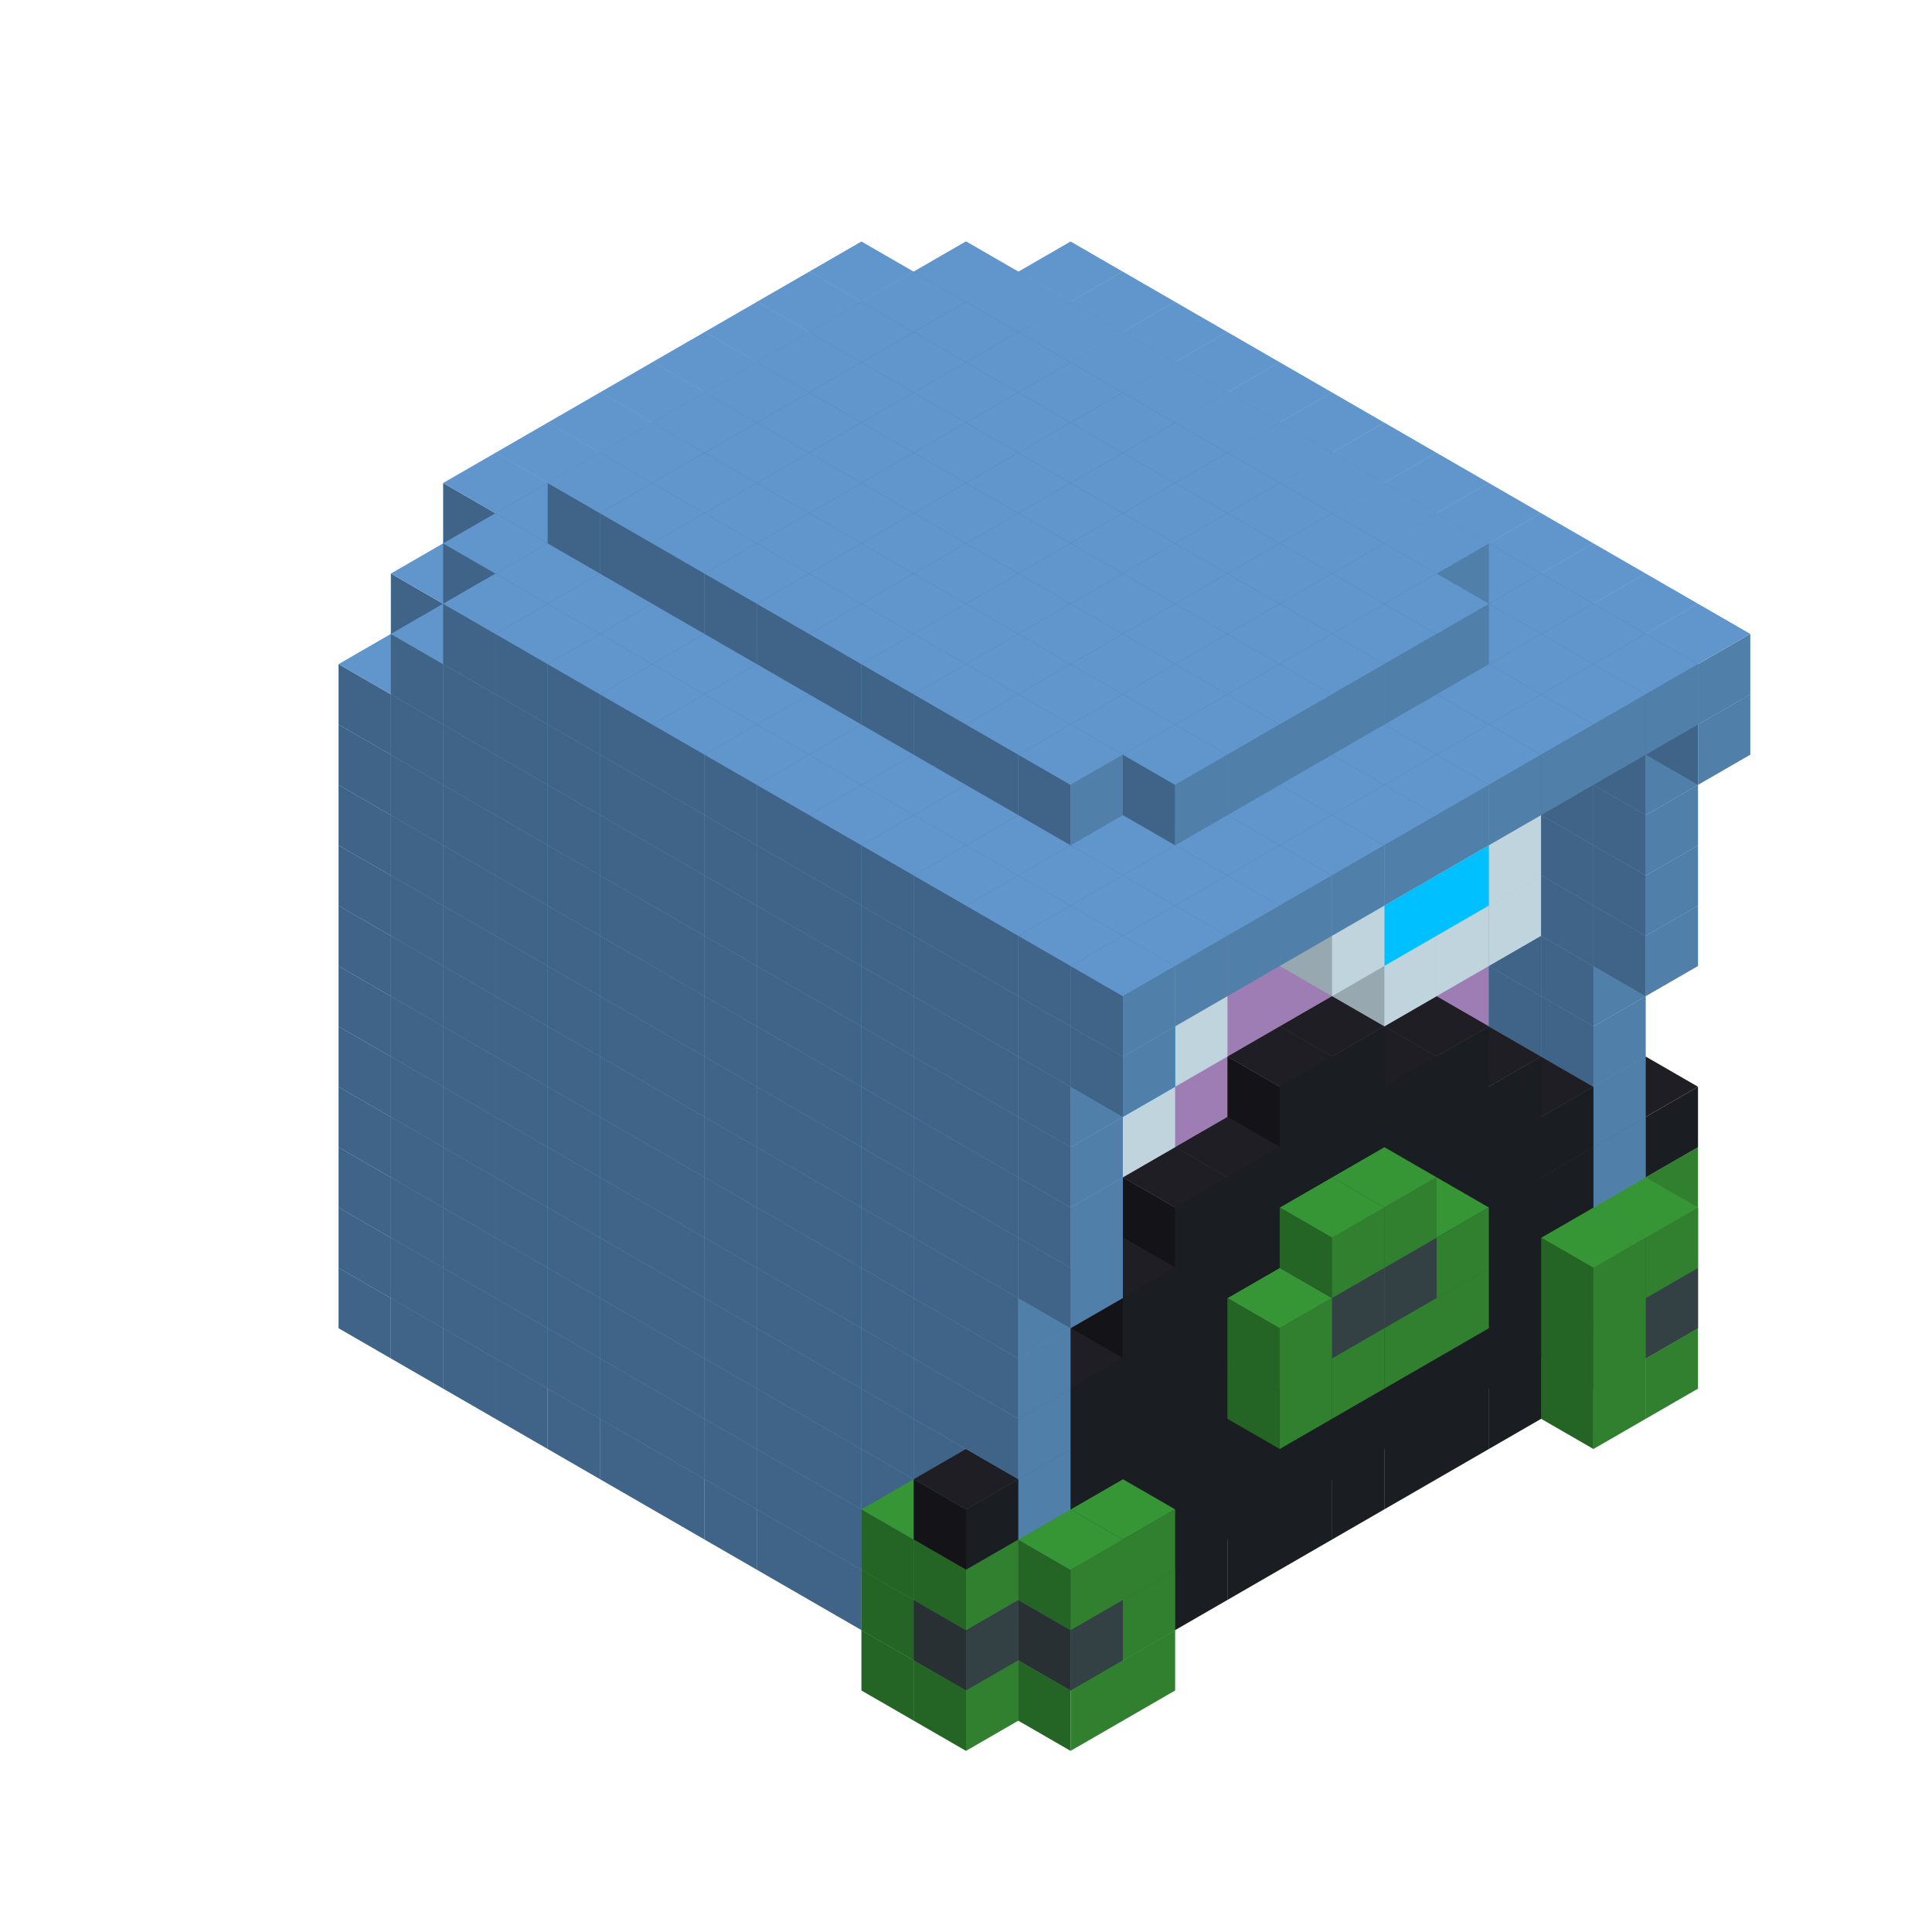
<svg width='600' height='600' viewBox='4436371 5550000 3200000 3200000' xmlns='http://www.w3.org/2000/svg' xmlns:xlink='http://www.w3.org/1999/xlink'>
<use xlink:href='#v-0x0000003b-7' transform='translate(1936371,3050000)'/>
<use xlink:href='#v-0x0000003b-7' transform='translate(983738,3600000)'/>
<use xlink:href='#v-0x0000003b-7' transform='translate(2022974,3100000)'/>
<use xlink:href='#v-0x0000003b-7' transform='translate(1070341,3650000)'/>
<use xlink:href='#v-0x0000003b-7' transform='translate(2109577,3150000)'/>
<use xlink:href='#v-0x0000003b-7' transform='translate(1156944,3700000)'/>
<use xlink:href='#v-0x0000003b-7' transform='translate(2196180,3200000)'/>
<use xlink:href='#v-0x0000003b-7' transform='translate(1243547,3750000)'/>
<use xlink:href='#v-0x0000003b-7' transform='translate(2282783,3250000)'/>
<use xlink:href='#v-0x0000003b-7' transform='translate(1330150,3800000)'/>
<use xlink:href='#v-0x0000003b-7' transform='translate(2369386,3300000)'/>
<use xlink:href='#v-0x0000003b-7' transform='translate(1416753,3850000)'/>
<use xlink:href='#v-0x0000003b-7' transform='translate(2455989,3350000)'/>
<use xlink:href='#v-0x0000003b-7' transform='translate(1503356,3900000)'/>
<use xlink:href='#v-0x0000003b-7' transform='translate(2542592,3400000)'/>
<use xlink:href='#v-0x0000003b-7' transform='translate(1589959,3950000)'/>
<use xlink:href='#v-0x0000003b-7' transform='translate(2629195,3450000)'/>
<use xlink:href='#v-0x0000003b-7' transform='translate(1676562,4000000)'/>
<use xlink:href='#v-0x0000003b-7' transform='translate(2715798,3500000)'/>
<use xlink:href='#v-0x0000003b-7' transform='translate(1763165,4050000)'/>
<use xlink:href='#v-0x0000003b-7' transform='translate(2802401,3550000)'/>
<use xlink:href='#v-0x0000003b-7' transform='translate(1849768,4100000)'/>
<use xlink:href='#v-0x0000003b-5' transform='translate(2975607,3550000)'/>
<use xlink:href='#v-0x0000003b-7' transform='translate(2889004,3600000)'/>
<use xlink:href='#v-0x0000003b-1' transform='translate(2802401,3650000)'/>
<use xlink:href='#v-0x0000003b-1' transform='translate(2715798,3700000)'/>
<use xlink:href='#v-0x0000003b-1' transform='translate(2629195,3750000)'/>
<use xlink:href='#v-0x0000003b-1' transform='translate(2542592,3800000)'/>
<use xlink:href='#v-0x0000003b-1' transform='translate(2455989,3850000)'/>
<use xlink:href='#v-0x0000003b-1' transform='translate(2369386,3900000)'/>
<use xlink:href='#v-0x0000003b-1' transform='translate(2282783,3950000)'/>
<use xlink:href='#v-0x0000003b-1' transform='translate(2196180,4000000)'/>
<use xlink:href='#v-0x0000003b-1' transform='translate(2109577,4050000)'/>
<use xlink:href='#v-0x0000003b-1' transform='translate(2022974,4100000)'/>
<use xlink:href='#v-0x0000003b-7' transform='translate(1936371,4150000)'/>
<use xlink:href='#v-0x0000003b-5' transform='translate(1849768,4200000)'/>
<use xlink:href='#v-0x0000003b-5' transform='translate(3062210,3600000)'/>
<use xlink:href='#v-0x0000003b-7' transform='translate(2975607,3650000)'/>
<use xlink:href='#v-0x0000003b-4' transform='translate(2889004,3700000)'/>
<use xlink:href='#v-0x0000003b-4' transform='translate(2802401,3750000)'/>
<use xlink:href='#v-0x0000003b-4' transform='translate(2715798,3800000)'/>
<use xlink:href='#v-0x0000003b-4' transform='translate(2629195,3850000)'/>
<use xlink:href='#v-0x0000003b-4' transform='translate(2542592,3900000)'/>
<use xlink:href='#v-0x0000003b-4' transform='translate(2455989,3950000)'/>
<use xlink:href='#v-0x0000003b-4' transform='translate(2369386,4000000)'/>
<use xlink:href='#v-0x0000003b-4' transform='translate(2282783,4050000)'/>
<use xlink:href='#v-0x0000003b-4' transform='translate(2196180,4100000)'/>
<use xlink:href='#v-0x0000003b-4' transform='translate(2109577,4150000)'/>
<use xlink:href='#v-0x0000003b-7' transform='translate(2022974,4200000)'/>
<use xlink:href='#v-0x0000003b-5' transform='translate(1936371,4250000)'/>
<use xlink:href='#v-0x0000003b-5' transform='translate(3062210,3700000)'/>
<use xlink:href='#v-0x0000003b-5' transform='translate(2975607,3750000)'/>
<use xlink:href='#v-0x0000003b-5' transform='translate(2196180,4200000)'/>
<use xlink:href='#v-0x0000003b-5' transform='translate(2109577,4250000)'/>
<use xlink:href='#v-0x0000003b-7' transform='translate(1936371,2950000)'/>
<use xlink:href='#v-0x0000003b-7' transform='translate(983738,3500000)'/>
<use xlink:href='#v-0x0000003b-7' transform='translate(2022974,3000000)'/>
<use xlink:href='#v-0x0000003b-7' transform='translate(1070341,3550000)'/>
<use xlink:href='#v-0x0000003b-7' transform='translate(2109577,3050000)'/>
<use xlink:href='#v-0x0000003b-7' transform='translate(1156944,3600000)'/>
<use xlink:href='#v-0x0000003b-7' transform='translate(2196180,3100000)'/>
<use xlink:href='#v-0x0000003b-7' transform='translate(1243547,3650000)'/>
<use xlink:href='#v-0x0000003b-7' transform='translate(2282783,3150000)'/>
<use xlink:href='#v-0x0000003b-7' transform='translate(1330150,3700000)'/>
<use xlink:href='#v-0x0000003b-7' transform='translate(2369386,3200000)'/>
<use xlink:href='#v-0x0000003b-7' transform='translate(1416753,3750000)'/>
<use xlink:href='#v-0x0000003b-7' transform='translate(2455989,3250000)'/>
<use xlink:href='#v-0x0000003b-7' transform='translate(1503356,3800000)'/>
<use xlink:href='#v-0x0000003b-7' transform='translate(2542592,3300000)'/>
<use xlink:href='#v-0x0000003b-7' transform='translate(1589959,3850000)'/>
<use xlink:href='#v-0x0000003b-7' transform='translate(2629195,3350000)'/>
<use xlink:href='#v-0x0000003b-7' transform='translate(1676562,3900000)'/>
<use xlink:href='#v-0x0000003b-7' transform='translate(2715798,3400000)'/>
<use xlink:href='#v-0x0000003b-7' transform='translate(1763165,3950000)'/>
<use xlink:href='#v-0x0000003b-7' transform='translate(2802401,3450000)'/>
<use xlink:href='#v-0x0000003b-2' transform='translate(2715798,3500000)'/>
<use xlink:href='#v-0x0000003b-2' transform='translate(2629195,3550000)'/>
<use xlink:href='#v-0x0000003b-2' transform='translate(2542592,3600000)'/>
<use xlink:href='#v-0x0000003b-2' transform='translate(2455989,3650000)'/>
<use xlink:href='#v-0x0000003b-2' transform='translate(2369386,3700000)'/>
<use xlink:href='#v-0x0000003b-2' transform='translate(2282783,3750000)'/>
<use xlink:href='#v-0x0000003b-2' transform='translate(2196180,3800000)'/>
<use xlink:href='#v-0x0000003b-2' transform='translate(2109577,3850000)'/>
<use xlink:href='#v-0x0000003b-2' transform='translate(2022974,3900000)'/>
<use xlink:href='#v-0x0000003b-2' transform='translate(1936371,3950000)'/>
<use xlink:href='#v-0x0000003b-7' transform='translate(1849768,4000000)'/>
<use xlink:href='#v-0x0000003b-5' transform='translate(2975607,3450000)'/>
<use xlink:href='#v-0x0000003b-7' transform='translate(2889004,3500000)'/>
<use xlink:href='#v-0x0000003b-1' transform='translate(2802401,3550000)'/>
<use xlink:href='#v-0x0000003b-1' transform='translate(2022974,4000000)'/>
<use xlink:href='#v-0x0000003b-7' transform='translate(1936371,4050000)'/>
<use xlink:href='#v-0x0000003b-5' transform='translate(1849768,4100000)'/>
<use xlink:href='#v-0x0000003b-6' transform='translate(3062210,3500000)'/>
<use xlink:href='#v-0x0000003b-7' transform='translate(2975607,3550000)'/>
<use xlink:href='#v-0x0000003b-4' transform='translate(2889004,3600000)'/>
<use xlink:href='#v-0x0000003b-4' transform='translate(2802401,3650000)'/>
<use xlink:href='#v-0x0000003b-4' transform='translate(2715798,3700000)'/>
<use xlink:href='#v-0x0000003b-4' transform='translate(2629195,3750000)'/>
<use xlink:href='#v-0x0000003b-4' transform='translate(2542592,3800000)'/>
<use xlink:href='#v-0x0000003b-4' transform='translate(2455989,3850000)'/>
<use xlink:href='#v-0x0000003b-4' transform='translate(2369386,3900000)'/>
<use xlink:href='#v-0x0000003b-4' transform='translate(2282783,3950000)'/>
<use xlink:href='#v-0x0000003b-4' transform='translate(2196180,4000000)'/>
<use xlink:href='#v-0x0000003b-4' transform='translate(2109577,4050000)'/>
<use xlink:href='#v-0x0000003b-7' transform='translate(2022974,4100000)'/>
<use xlink:href='#v-0x0000003b-6' transform='translate(1936371,4150000)'/>
<use xlink:href='#v-0x0000003b-6' transform='translate(3062210,3600000)'/>
<use xlink:href='#v-0x0000003b-5' transform='translate(2975607,3650000)'/>
<use xlink:href='#v-0x0000003b-5' transform='translate(2196180,4100000)'/>
<use xlink:href='#v-0x0000003b-6' transform='translate(2109577,4150000)'/>
<use xlink:href='#v-0x0000003b-7' transform='translate(1936371,2850000)'/>
<use xlink:href='#v-0x0000003b-7' transform='translate(983738,3400000)'/>
<use xlink:href='#v-0x0000003b-7' transform='translate(2022974,2900000)'/>
<use xlink:href='#v-0x0000003b-7' transform='translate(1070341,3450000)'/>
<use xlink:href='#v-0x0000003b-7' transform='translate(2109577,2950000)'/>
<use xlink:href='#v-0x0000003b-7' transform='translate(1156944,3500000)'/>
<use xlink:href='#v-0x0000003b-7' transform='translate(2196180,3000000)'/>
<use xlink:href='#v-0x0000003b-7' transform='translate(1243547,3550000)'/>
<use xlink:href='#v-0x0000003b-7' transform='translate(2282783,3050000)'/>
<use xlink:href='#v-0x0000003b-7' transform='translate(1330150,3600000)'/>
<use xlink:href='#v-0x0000003b-7' transform='translate(2369386,3100000)'/>
<use xlink:href='#v-0x0000003b-7' transform='translate(1416753,3650000)'/>
<use xlink:href='#v-0x0000003b-7' transform='translate(2455989,3150000)'/>
<use xlink:href='#v-0x0000003b-7' transform='translate(1503356,3700000)'/>
<use xlink:href='#v-0x0000003b-7' transform='translate(2542592,3200000)'/>
<use xlink:href='#v-0x0000003b-7' transform='translate(1589959,3750000)'/>
<use xlink:href='#v-0x0000003b-7' transform='translate(2629195,3250000)'/>
<use xlink:href='#v-0x0000003b-7' transform='translate(1676562,3800000)'/>
<use xlink:href='#v-0x0000003b-7' transform='translate(2715798,3300000)'/>
<use xlink:href='#v-0x0000003b-7' transform='translate(1763165,3850000)'/>
<use xlink:href='#v-0x0000003b-7' transform='translate(2802401,3350000)'/>
<use xlink:href='#v-0x0000003b-2' transform='translate(2715798,3400000)'/>
<use xlink:href='#v-0x0000003b-2' transform='translate(2629195,3450000)'/>
<use xlink:href='#v-0x0000003b-2' transform='translate(2542592,3500000)'/>
<use xlink:href='#v-0x0000003b-2' transform='translate(2455989,3550000)'/>
<use xlink:href='#v-0x0000003b-2' transform='translate(2369386,3600000)'/>
<use xlink:href='#v-0x0000003b-2' transform='translate(2282783,3650000)'/>
<use xlink:href='#v-0x0000003b-2' transform='translate(2196180,3700000)'/>
<use xlink:href='#v-0x0000003b-2' transform='translate(2109577,3750000)'/>
<use xlink:href='#v-0x0000003b-2' transform='translate(2022974,3800000)'/>
<use xlink:href='#v-0x0000003b-2' transform='translate(1936371,3850000)'/>
<use xlink:href='#v-0x0000003b-7' transform='translate(1849768,3900000)'/>
<use xlink:href='#v-0x0000003b-5' transform='translate(2975607,3350000)'/>
<use xlink:href='#v-0x0000003b-7' transform='translate(2889004,3400000)'/>
<use xlink:href='#v-0x0000003b-7' transform='translate(1936371,3950000)'/>
<use xlink:href='#v-0x0000003b-5' transform='translate(1849768,4000000)'/>
<use xlink:href='#v-0x0000003b-5' transform='translate(3062210,3400000)'/>
<use xlink:href='#v-0x0000003b-7' transform='translate(2975607,3450000)'/>
<use xlink:href='#v-0x0000003b-4' transform='translate(2889004,3500000)'/>
<use xlink:href='#v-0x0000003b-4' transform='translate(2802401,3550000)'/>
<use xlink:href='#v-0x0000003b-4' transform='translate(2715798,3600000)'/>
<use xlink:href='#v-0x0000003b-4' transform='translate(2629195,3650000)'/>
<use xlink:href='#v-0x0000003b-4' transform='translate(2542592,3700000)'/>
<use xlink:href='#v-0x0000003b-4' transform='translate(2455989,3750000)'/>
<use xlink:href='#v-0x0000003b-4' transform='translate(2369386,3800000)'/>
<use xlink:href='#v-0x0000003b-4' transform='translate(2282783,3850000)'/>
<use xlink:href='#v-0x0000003b-4' transform='translate(2196180,3900000)'/>
<use xlink:href='#v-0x0000003b-4' transform='translate(2109577,3950000)'/>
<use xlink:href='#v-0x0000003b-7' transform='translate(2022974,4000000)'/>
<use xlink:href='#v-0x0000003b-5' transform='translate(1936371,4050000)'/>
<use xlink:href='#v-0x0000003b-5' transform='translate(3062210,3500000)'/>
<use xlink:href='#v-0x0000003b-5' transform='translate(2975607,3550000)'/>
<use xlink:href='#v-0x0000003b-5' transform='translate(2196180,4000000)'/>
<use xlink:href='#v-0x0000003b-5' transform='translate(2109577,4050000)'/>
<use xlink:href='#v-0x0000003b-7' transform='translate(1936371,2750000)'/>
<use xlink:href='#v-0x0000003b-7' transform='translate(983738,3300000)'/>
<use xlink:href='#v-0x0000003b-7' transform='translate(2022974,2800000)'/>
<use xlink:href='#v-0x0000003b-7' transform='translate(1070341,3350000)'/>
<use xlink:href='#v-0x0000003b-7' transform='translate(2109577,2850000)'/>
<use xlink:href='#v-0x0000003b-7' transform='translate(1156944,3400000)'/>
<use xlink:href='#v-0x0000003b-7' transform='translate(2196180,2900000)'/>
<use xlink:href='#v-0x0000003b-7' transform='translate(1243547,3450000)'/>
<use xlink:href='#v-0x0000003b-7' transform='translate(2282783,2950000)'/>
<use xlink:href='#v-0x0000003b-7' transform='translate(1330150,3500000)'/>
<use xlink:href='#v-0x0000003b-7' transform='translate(2369386,3000000)'/>
<use xlink:href='#v-0x0000003b-7' transform='translate(1416753,3550000)'/>
<use xlink:href='#v-0x0000003b-7' transform='translate(2455989,3050000)'/>
<use xlink:href='#v-0x0000003b-7' transform='translate(1503356,3600000)'/>
<use xlink:href='#v-0x0000003b-7' transform='translate(2542592,3100000)'/>
<use xlink:href='#v-0x0000003b-7' transform='translate(1589959,3650000)'/>
<use xlink:href='#v-0x0000003b-7' transform='translate(2629195,3150000)'/>
<use xlink:href='#v-0x0000003b-7' transform='translate(1676562,3700000)'/>
<use xlink:href='#v-0x0000003b-7' transform='translate(2715798,3200000)'/>
<use xlink:href='#v-0x0000003b-7' transform='translate(1763165,3750000)'/>
<use xlink:href='#v-0x0000003b-7' transform='translate(2802401,3250000)'/>
<use xlink:href='#v-0x0000003b-2' transform='translate(2715798,3300000)'/>
<use xlink:href='#v-0x0000003b-2' transform='translate(2629195,3350000)'/>
<use xlink:href='#v-0x0000003b-2' transform='translate(2542592,3400000)'/>
<use xlink:href='#v-0x0000003b-2' transform='translate(2455989,3450000)'/>
<use xlink:href='#v-0x0000003b-2' transform='translate(2369386,3500000)'/>
<use xlink:href='#v-0x0000003b-2' transform='translate(2282783,3550000)'/>
<use xlink:href='#v-0x0000003b-2' transform='translate(2196180,3600000)'/>
<use xlink:href='#v-0x0000003b-2' transform='translate(2109577,3650000)'/>
<use xlink:href='#v-0x0000003b-2' transform='translate(2022974,3700000)'/>
<use xlink:href='#v-0x0000003b-2' transform='translate(1936371,3750000)'/>
<use xlink:href='#v-0x0000003b-7' transform='translate(1849768,3800000)'/>
<use xlink:href='#v-0x0000003b-7' transform='translate(2889004,3300000)'/>
<use xlink:href='#v-0x0000003b-1' transform='translate(2802401,3350000)'/>
<use xlink:href='#v-0x0000003b-1' transform='translate(2715798,3400000)'/>
<use xlink:href='#v-0x0000003b-1' transform='translate(2629195,3450000)'/>
<use xlink:href='#v-0x0000003b-1' transform='translate(2542592,3500000)'/>
<use xlink:href='#v-0x0000003b-1' transform='translate(2455989,3550000)'/>
<use xlink:href='#v-0x0000003b-1' transform='translate(2369386,3600000)'/>
<use xlink:href='#v-0x0000003b-1' transform='translate(2282783,3650000)'/>
<use xlink:href='#v-0x0000003b-1' transform='translate(2196180,3700000)'/>
<use xlink:href='#v-0x0000003b-1' transform='translate(2109577,3750000)'/>
<use xlink:href='#v-0x0000003b-1' transform='translate(2022974,3800000)'/>
<use xlink:href='#v-0x0000003b-7' transform='translate(1936371,3850000)'/>
<use xlink:href='#v-0x0000003b-4' transform='translate(3062210,3300000)'/>
<use xlink:href='#v-0x0000003b-7' transform='translate(2975607,3350000)'/>
<use xlink:href='#v-0x0000003b-4' transform='translate(2889004,3400000)'/>
<use xlink:href='#v-0x0000003b-4' transform='translate(2802401,3450000)'/>
<use xlink:href='#v-0x0000003b-4' transform='translate(2715798,3500000)'/>
<use xlink:href='#v-0x0000003b-4' transform='translate(2629195,3550000)'/>
<use xlink:href='#v-0x0000003b-4' transform='translate(2542592,3600000)'/>
<use xlink:href='#v-0x0000003b-4' transform='translate(2455989,3650000)'/>
<use xlink:href='#v-0x0000003b-4' transform='translate(2369386,3700000)'/>
<use xlink:href='#v-0x0000003b-4' transform='translate(2282783,3750000)'/>
<use xlink:href='#v-0x0000003b-4' transform='translate(2196180,3800000)'/>
<use xlink:href='#v-0x0000003b-4' transform='translate(2109577,3850000)'/>
<use xlink:href='#v-0x0000003b-7' transform='translate(2022974,3900000)'/>
<use xlink:href='#v-0x0000003b-4' transform='translate(1936371,3950000)'/>
<use xlink:href='#v-0x0000003b-5' transform='translate(2715798,3600000)'/>
<use xlink:href='#v-0x0000003b-5' transform='translate(2629195,3650000)'/>
<use xlink:href='#v-0x0000003b-5' transform='translate(2542592,3700000)'/>
<use xlink:href='#v-0x0000003b-5' transform='translate(2455989,3750000)'/>
<use xlink:href='#v-0x0000003b-7' transform='translate(1936371,2650000)'/>
<use xlink:href='#v-0x0000003b-7' transform='translate(983738,3200000)'/>
<use xlink:href='#v-0x0000003b-7' transform='translate(2022974,2700000)'/>
<use xlink:href='#v-0x0000003b-7' transform='translate(1070341,3250000)'/>
<use xlink:href='#v-0x0000003b-7' transform='translate(2109577,2750000)'/>
<use xlink:href='#v-0x0000003b-7' transform='translate(1156944,3300000)'/>
<use xlink:href='#v-0x0000003b-7' transform='translate(2196180,2800000)'/>
<use xlink:href='#v-0x0000003b-7' transform='translate(1243547,3350000)'/>
<use xlink:href='#v-0x0000003b-7' transform='translate(2282783,2850000)'/>
<use xlink:href='#v-0x0000003b-7' transform='translate(1330150,3400000)'/>
<use xlink:href='#v-0x0000003b-7' transform='translate(2369386,2900000)'/>
<use xlink:href='#v-0x0000003b-7' transform='translate(1416753,3450000)'/>
<use xlink:href='#v-0x0000003b-7' transform='translate(2455989,2950000)'/>
<use xlink:href='#v-0x0000003b-7' transform='translate(1503356,3500000)'/>
<use xlink:href='#v-0x0000003b-7' transform='translate(2542592,3000000)'/>
<use xlink:href='#v-0x0000003b-7' transform='translate(1589959,3550000)'/>
<use xlink:href='#v-0x0000003b-7' transform='translate(2629195,3050000)'/>
<use xlink:href='#v-0x0000003b-7' transform='translate(1676562,3600000)'/>
<use xlink:href='#v-0x0000003b-7' transform='translate(2715798,3100000)'/>
<use xlink:href='#v-0x0000003b-7' transform='translate(1763165,3650000)'/>
<use xlink:href='#v-0x0000003b-7' transform='translate(2802401,3150000)'/>
<use xlink:href='#v-0x0000003b-2' transform='translate(2715798,3200000)'/>
<use xlink:href='#v-0x0000003b-2' transform='translate(2629195,3250000)'/>
<use xlink:href='#v-0x0000003b-2' transform='translate(2542592,3300000)'/>
<use xlink:href='#v-0x0000003b-2' transform='translate(2455989,3350000)'/>
<use xlink:href='#v-0x0000003b-2' transform='translate(2369386,3400000)'/>
<use xlink:href='#v-0x0000003b-2' transform='translate(2282783,3450000)'/>
<use xlink:href='#v-0x0000003b-2' transform='translate(2196180,3500000)'/>
<use xlink:href='#v-0x0000003b-2' transform='translate(2109577,3550000)'/>
<use xlink:href='#v-0x0000003b-2' transform='translate(2022974,3600000)'/>
<use xlink:href='#v-0x0000003b-2' transform='translate(1936371,3650000)'/>
<use xlink:href='#v-0x0000003b-7' transform='translate(1849768,3700000)'/>
<use xlink:href='#v-0x0000003b-7' transform='translate(2889004,3200000)'/>
<use xlink:href='#v-0x0000003b-1' transform='translate(2802401,3250000)'/>
<use xlink:href='#v-0x0000003b-1' transform='translate(2715798,3300000)'/>
<use xlink:href='#v-0x0000003b-1' transform='translate(2629195,3350000)'/>
<use xlink:href='#v-0x0000003b-1' transform='translate(2542592,3400000)'/>
<use xlink:href='#v-0x0000003b-1' transform='translate(2455989,3450000)'/>
<use xlink:href='#v-0x0000003b-1' transform='translate(2369386,3500000)'/>
<use xlink:href='#v-0x0000003b-1' transform='translate(2282783,3550000)'/>
<use xlink:href='#v-0x0000003b-1' transform='translate(2196180,3600000)'/>
<use xlink:href='#v-0x0000003b-1' transform='translate(2109577,3650000)'/>
<use xlink:href='#v-0x0000003b-1' transform='translate(2022974,3700000)'/>
<use xlink:href='#v-0x0000003b-7' transform='translate(1936371,3750000)'/>
<use xlink:href='#v-0x0000003b-7' transform='translate(2975607,3250000)'/>
<use xlink:href='#v-0x0000003b-4' transform='translate(2889004,3300000)'/>
<use xlink:href='#v-0x0000003b-4' transform='translate(2802401,3350000)'/>
<use xlink:href='#v-0x0000003b-4' transform='translate(2715798,3400000)'/>
<use xlink:href='#v-0x0000003b-4' transform='translate(2629195,3450000)'/>
<use xlink:href='#v-0x0000003b-4' transform='translate(2542592,3500000)'/>
<use xlink:href='#v-0x0000003b-4' transform='translate(2455989,3550000)'/>
<use xlink:href='#v-0x0000003b-4' transform='translate(2369386,3600000)'/>
<use xlink:href='#v-0x0000003b-4' transform='translate(2282783,3650000)'/>
<use xlink:href='#v-0x0000003b-4' transform='translate(2196180,3700000)'/>
<use xlink:href='#v-0x0000003b-4' transform='translate(2109577,3750000)'/>
<use xlink:href='#v-0x0000003b-7' transform='translate(2022974,3800000)'/>
<use xlink:href='#v-0x0000003b-5' transform='translate(2715798,3500000)'/>
<use xlink:href='#v-0x0000003b-6' transform='translate(2629195,3550000)'/>
<use xlink:href='#v-0x0000003b-6' transform='translate(2542592,3600000)'/>
<use xlink:href='#v-0x0000003b-5' transform='translate(2455989,3650000)'/>
<use xlink:href='#v-0x0000003b-7' transform='translate(1936371,2550000)'/>
<use xlink:href='#v-0x0000003b-7' transform='translate(983738,3100000)'/>
<use xlink:href='#v-0x0000003b-7' transform='translate(2022974,2600000)'/>
<use xlink:href='#v-0x0000003b-7' transform='translate(1070341,3150000)'/>
<use xlink:href='#v-0x0000003b-7' transform='translate(2109577,2650000)'/>
<use xlink:href='#v-0x0000003b-7' transform='translate(1156944,3200000)'/>
<use xlink:href='#v-0x0000003b-7' transform='translate(2196180,2700000)'/>
<use xlink:href='#v-0x0000003b-7' transform='translate(1243547,3250000)'/>
<use xlink:href='#v-0x0000003b-7' transform='translate(2282783,2750000)'/>
<use xlink:href='#v-0x0000003b-7' transform='translate(1330150,3300000)'/>
<use xlink:href='#v-0x0000003b-7' transform='translate(2369386,2800000)'/>
<use xlink:href='#v-0x0000003b-7' transform='translate(1416753,3350000)'/>
<use xlink:href='#v-0x0000003b-7' transform='translate(2455989,2850000)'/>
<use xlink:href='#v-0x0000003b-7' transform='translate(1503356,3400000)'/>
<use xlink:href='#v-0x0000003b-7' transform='translate(2542592,2900000)'/>
<use xlink:href='#v-0x0000003b-7' transform='translate(1589959,3450000)'/>
<use xlink:href='#v-0x0000003b-7' transform='translate(2629195,2950000)'/>
<use xlink:href='#v-0x0000003b-7' transform='translate(1676562,3500000)'/>
<use xlink:href='#v-0x0000003b-7' transform='translate(2715798,3000000)'/>
<use xlink:href='#v-0x0000003b-7' transform='translate(1763165,3550000)'/>
<use xlink:href='#v-0x0000003b-7' transform='translate(2802401,3050000)'/>
<use xlink:href='#v-0x0000003b-2' transform='translate(2715798,3100000)'/>
<use xlink:href='#v-0x0000003b-2' transform='translate(2629195,3150000)'/>
<use xlink:href='#v-0x0000003b-2' transform='translate(2542592,3200000)'/>
<use xlink:href='#v-0x0000003b-2' transform='translate(2455989,3250000)'/>
<use xlink:href='#v-0x0000003b-2' transform='translate(2369386,3300000)'/>
<use xlink:href='#v-0x0000003b-2' transform='translate(2282783,3350000)'/>
<use xlink:href='#v-0x0000003b-2' transform='translate(2196180,3400000)'/>
<use xlink:href='#v-0x0000003b-2' transform='translate(2109577,3450000)'/>
<use xlink:href='#v-0x0000003b-2' transform='translate(2022974,3500000)'/>
<use xlink:href='#v-0x0000003b-2' transform='translate(1936371,3550000)'/>
<use xlink:href='#v-0x0000003b-7' transform='translate(1849768,3600000)'/>
<use xlink:href='#v-0x0000003b-7' transform='translate(2889004,3100000)'/>
<use xlink:href='#v-0x0000003b-7' transform='translate(1936371,3650000)'/>
<use xlink:href='#v-0x0000003b-7' transform='translate(2975607,3150000)'/>
<use xlink:href='#v-0x0000003b-4' transform='translate(2802401,3250000)'/>
<use xlink:href='#v-0x0000003b-4' transform='translate(2715798,3300000)'/>
<use xlink:href='#v-0x0000003b-4' transform='translate(2629195,3350000)'/>
<use xlink:href='#v-0x0000003b-4' transform='translate(2542592,3400000)'/>
<use xlink:href='#v-0x0000003b-4' transform='translate(2455989,3450000)'/>
<use xlink:href='#v-0x0000003b-4' transform='translate(2369386,3500000)'/>
<use xlink:href='#v-0x0000003b-4' transform='translate(2282783,3550000)'/>
<use xlink:href='#v-0x0000003b-4' transform='translate(2196180,3600000)'/>
<use xlink:href='#v-0x0000003b-7' transform='translate(2022974,3700000)'/>
<use xlink:href='#v-0x0000003b-5' transform='translate(2629195,3450000)'/>
<use xlink:href='#v-0x0000003b-5' transform='translate(2542592,3500000)'/>
<use xlink:href='#v-0x0000003b-7' transform='translate(1936371,2450000)'/>
<use xlink:href='#v-0x0000003b-7' transform='translate(983738,3000000)'/>
<use xlink:href='#v-0x0000003b-7' transform='translate(2022974,2500000)'/>
<use xlink:href='#v-0x0000003b-7' transform='translate(1070341,3050000)'/>
<use xlink:href='#v-0x0000003b-7' transform='translate(2109577,2550000)'/>
<use xlink:href='#v-0x0000003b-7' transform='translate(1156944,3100000)'/>
<use xlink:href='#v-0x0000003b-7' transform='translate(2196180,2600000)'/>
<use xlink:href='#v-0x0000003b-7' transform='translate(1243547,3150000)'/>
<use xlink:href='#v-0x0000003b-7' transform='translate(2282783,2650000)'/>
<use xlink:href='#v-0x0000003b-7' transform='translate(1330150,3200000)'/>
<use xlink:href='#v-0x0000003b-7' transform='translate(2369386,2700000)'/>
<use xlink:href='#v-0x0000003b-7' transform='translate(1416753,3250000)'/>
<use xlink:href='#v-0x0000003b-7' transform='translate(2455989,2750000)'/>
<use xlink:href='#v-0x0000003b-7' transform='translate(1503356,3300000)'/>
<use xlink:href='#v-0x0000003b-7' transform='translate(2542592,2800000)'/>
<use xlink:href='#v-0x0000003b-7' transform='translate(1589959,3350000)'/>
<use xlink:href='#v-0x0000003b-7' transform='translate(2629195,2850000)'/>
<use xlink:href='#v-0x0000003b-7' transform='translate(1676562,3400000)'/>
<use xlink:href='#v-0x0000003b-7' transform='translate(2715798,2900000)'/>
<use xlink:href='#v-0x0000003b-7' transform='translate(1763165,3450000)'/>
<use xlink:href='#v-0x0000003b-7' transform='translate(2802401,2950000)'/>
<use xlink:href='#v-0x0000003b-2' transform='translate(2715798,3000000)'/>
<use xlink:href='#v-0x0000003b-2' transform='translate(2629195,3050000)'/>
<use xlink:href='#v-0x0000003b-2' transform='translate(2542592,3100000)'/>
<use xlink:href='#v-0x0000003b-2' transform='translate(2455989,3150000)'/>
<use xlink:href='#v-0x0000003b-2' transform='translate(2369386,3200000)'/>
<use xlink:href='#v-0x0000003b-2' transform='translate(2282783,3250000)'/>
<use xlink:href='#v-0x0000003b-2' transform='translate(2196180,3300000)'/>
<use xlink:href='#v-0x0000003b-2' transform='translate(2109577,3350000)'/>
<use xlink:href='#v-0x0000003b-2' transform='translate(2022974,3400000)'/>
<use xlink:href='#v-0x0000003b-2' transform='translate(1936371,3450000)'/>
<use xlink:href='#v-0x0000003b-7' transform='translate(1849768,3500000)'/>
<use xlink:href='#v-0x0000003b-7' transform='translate(2889004,3000000)'/>
<use xlink:href='#v-0x0000003b-7' transform='translate(1936371,3550000)'/>
<use xlink:href='#v-0x0000003b-7' transform='translate(2975607,3050000)'/>
<use xlink:href='#v-0x0000003b-4' transform='translate(2715798,3200000)'/>
<use xlink:href='#v-0x0000003b-4' transform='translate(2629195,3250000)'/>
<use xlink:href='#v-0x0000003b-4' transform='translate(2542592,3300000)'/>
<use xlink:href='#v-0x0000003b-4' transform='translate(2455989,3350000)'/>
<use xlink:href='#v-0x0000003b-4' transform='translate(2369386,3400000)'/>
<use xlink:href='#v-0x0000003b-4' transform='translate(2282783,3450000)'/>
<use xlink:href='#v-0x0000003b-7' transform='translate(2022974,3600000)'/>
<use xlink:href='#v-0x0000003b-7' transform='translate(1936371,2350000)'/>
<use xlink:href='#v-0x0000003b-7' transform='translate(983738,2900000)'/>
<use xlink:href='#v-0x0000003b-7' transform='translate(2022974,2400000)'/>
<use xlink:href='#v-0x0000003b-7' transform='translate(1070341,2950000)'/>
<use xlink:href='#v-0x0000003b-7' transform='translate(2109577,2450000)'/>
<use xlink:href='#v-0x0000003b-7' transform='translate(1156944,3000000)'/>
<use xlink:href='#v-0x0000003b-7' transform='translate(2196180,2500000)'/>
<use xlink:href='#v-0x0000003b-7' transform='translate(1243547,3050000)'/>
<use xlink:href='#v-0x0000003b-7' transform='translate(2282783,2550000)'/>
<use xlink:href='#v-0x0000003b-7' transform='translate(1330150,3100000)'/>
<use xlink:href='#v-0x0000003b-7' transform='translate(2369386,2600000)'/>
<use xlink:href='#v-0x0000003b-7' transform='translate(1416753,3150000)'/>
<use xlink:href='#v-0x0000003b-7' transform='translate(2455989,2650000)'/>
<use xlink:href='#v-0x0000003b-7' transform='translate(1503356,3200000)'/>
<use xlink:href='#v-0x0000003b-7' transform='translate(2542592,2700000)'/>
<use xlink:href='#v-0x0000003b-7' transform='translate(1589959,3250000)'/>
<use xlink:href='#v-0x0000003b-7' transform='translate(2629195,2750000)'/>
<use xlink:href='#v-0x0000003b-7' transform='translate(1676562,3300000)'/>
<use xlink:href='#v-0x0000003b-7' transform='translate(2715798,2800000)'/>
<use xlink:href='#v-0x0000003b-7' transform='translate(1763165,3350000)'/>
<use xlink:href='#v-0x0000003b-7' transform='translate(2802401,2850000)'/>
<use xlink:href='#v-0x0000003b-2' transform='translate(2715798,2900000)'/>
<use xlink:href='#v-0x0000003b-2' transform='translate(2629195,2950000)'/>
<use xlink:href='#v-0x0000003b-2' transform='translate(2542592,3000000)'/>
<use xlink:href='#v-0x0000003b-2' transform='translate(2455989,3050000)'/>
<use xlink:href='#v-0x0000003b-2' transform='translate(2369386,3100000)'/>
<use xlink:href='#v-0x0000003b-2' transform='translate(2282783,3150000)'/>
<use xlink:href='#v-0x0000003b-2' transform='translate(2196180,3200000)'/>
<use xlink:href='#v-0x0000003b-2' transform='translate(2109577,3250000)'/>
<use xlink:href='#v-0x0000003b-2' transform='translate(2022974,3300000)'/>
<use xlink:href='#v-0x0000003b-2' transform='translate(1936371,3350000)'/>
<use xlink:href='#v-0x0000003b-7' transform='translate(1849768,3400000)'/>
<use xlink:href='#v-0x0000003b-7' transform='translate(2889004,2900000)'/>
<use xlink:href='#v-0x0000003b-1' transform='translate(2802401,2950000)'/>
<use xlink:href='#v-0x0000003b-1' transform='translate(2715798,3000000)'/>
<use xlink:href='#v-0x0000003b-1' transform='translate(2629195,3050000)'/>
<use xlink:href='#v-0x0000003b-1' transform='translate(2196180,3300000)'/>
<use xlink:href='#v-0x0000003b-1' transform='translate(2109577,3350000)'/>
<use xlink:href='#v-0x0000003b-1' transform='translate(2022974,3400000)'/>
<use xlink:href='#v-0x0000003b-7' transform='translate(1936371,3450000)'/>
<use xlink:href='#v-0x0000003b-7' transform='translate(2975607,2950000)'/>
<use xlink:href='#v-0x0000003b-4' transform='translate(2542592,3200000)'/>
<use xlink:href='#v-0x0000003b-4' transform='translate(2455989,3250000)'/>
<use xlink:href='#v-0x0000003b-7' transform='translate(2022974,3500000)'/>
<use xlink:href='#v-0x0000003b-7' transform='translate(3062210,3000000)'/>
<use xlink:href='#v-0x0000003b-7' transform='translate(2109577,3550000)'/>
<use xlink:href='#v-0x0000003b-7' transform='translate(1936371,2250000)'/>
<use xlink:href='#v-0x0000003b-7' transform='translate(983738,2800000)'/>
<use xlink:href='#v-0x0000003b-7' transform='translate(2022974,2300000)'/>
<use xlink:href='#v-0x0000003b-7' transform='translate(1070341,2850000)'/>
<use xlink:href='#v-0x0000003b-7' transform='translate(2109577,2350000)'/>
<use xlink:href='#v-0x0000003b-7' transform='translate(1156944,2900000)'/>
<use xlink:href='#v-0x0000003b-7' transform='translate(2196180,2400000)'/>
<use xlink:href='#v-0x0000003b-7' transform='translate(1243547,2950000)'/>
<use xlink:href='#v-0x0000003b-7' transform='translate(2282783,2450000)'/>
<use xlink:href='#v-0x0000003b-7' transform='translate(1330150,3000000)'/>
<use xlink:href='#v-0x0000003b-7' transform='translate(2369386,2500000)'/>
<use xlink:href='#v-0x0000003b-7' transform='translate(1416753,3050000)'/>
<use xlink:href='#v-0x0000003b-7' transform='translate(2455989,2550000)'/>
<use xlink:href='#v-0x0000003b-7' transform='translate(1503356,3100000)'/>
<use xlink:href='#v-0x0000003b-7' transform='translate(2542592,2600000)'/>
<use xlink:href='#v-0x0000003b-7' transform='translate(1589959,3150000)'/>
<use xlink:href='#v-0x0000003b-7' transform='translate(2629195,2650000)'/>
<use xlink:href='#v-0x0000003b-7' transform='translate(1676562,3200000)'/>
<use xlink:href='#v-0x0000003b-7' transform='translate(2715798,2700000)'/>
<use xlink:href='#v-0x0000003b-7' transform='translate(1763165,3250000)'/>
<use xlink:href='#v-0x0000003b-7' transform='translate(2802401,2750000)'/>
<use xlink:href='#v-0x0000003b-2' transform='translate(2715798,2800000)'/>
<use xlink:href='#v-0x0000003b-2' transform='translate(2629195,2850000)'/>
<use xlink:href='#v-0x0000003b-2' transform='translate(2542592,2900000)'/>
<use xlink:href='#v-0x0000003b-2' transform='translate(2455989,2950000)'/>
<use xlink:href='#v-0x0000003b-2' transform='translate(2369386,3000000)'/>
<use xlink:href='#v-0x0000003b-2' transform='translate(2282783,3050000)'/>
<use xlink:href='#v-0x0000003b-2' transform='translate(2196180,3100000)'/>
<use xlink:href='#v-0x0000003b-2' transform='translate(2109577,3150000)'/>
<use xlink:href='#v-0x0000003b-2' transform='translate(2022974,3200000)'/>
<use xlink:href='#v-0x0000003b-2' transform='translate(1936371,3250000)'/>
<use xlink:href='#v-0x0000003b-7' transform='translate(1849768,3300000)'/>
<use xlink:href='#v-0x0000003b-7' transform='translate(2889004,2800000)'/>
<use xlink:href='#v-0x0000003b-1' transform='translate(2802401,2850000)'/>
<use xlink:href='#v-0x0000003b-3' transform='translate(2715798,2900000)'/>
<use xlink:href='#v-0x0000003b-3' transform='translate(2629195,2950000)'/>
<use xlink:href='#v-0x0000003b-1' transform='translate(2542592,3000000)'/>
<use xlink:href='#v-0x0000003b-1' transform='translate(2282783,3150000)'/>
<use xlink:href='#v-0x0000003b-3' transform='translate(2196180,3200000)'/>
<use xlink:href='#v-0x0000003b-3' transform='translate(2109577,3250000)'/>
<use xlink:href='#v-0x0000003b-1' transform='translate(2022974,3300000)'/>
<use xlink:href='#v-0x0000003b-7' transform='translate(1936371,3350000)'/>
<use xlink:href='#v-0x0000003b-7' transform='translate(2975607,2850000)'/>
<use xlink:href='#v-0x0000003b-7' transform='translate(2022974,3400000)'/>
<use xlink:href='#v-0x0000003b-7' transform='translate(3062210,2900000)'/>
<use xlink:href='#v-0x0000003b-7' transform='translate(2109577,3450000)'/>
<use xlink:href='#v-0x0000003b-7' transform='translate(1936371,2150000)'/>
<use xlink:href='#v-0x0000003b-7' transform='translate(983738,2700000)'/>
<use xlink:href='#v-0x0000003b-7' transform='translate(2022974,2200000)'/>
<use xlink:href='#v-0x0000003b-7' transform='translate(1070341,2750000)'/>
<use xlink:href='#v-0x0000003b-7' transform='translate(2109577,2250000)'/>
<use xlink:href='#v-0x0000003b-7' transform='translate(1156944,2800000)'/>
<use xlink:href='#v-0x0000003b-7' transform='translate(2196180,2300000)'/>
<use xlink:href='#v-0x0000003b-7' transform='translate(1243547,2850000)'/>
<use xlink:href='#v-0x0000003b-7' transform='translate(2282783,2350000)'/>
<use xlink:href='#v-0x0000003b-7' transform='translate(1330150,2900000)'/>
<use xlink:href='#v-0x0000003b-7' transform='translate(2369386,2400000)'/>
<use xlink:href='#v-0x0000003b-7' transform='translate(1416753,2950000)'/>
<use xlink:href='#v-0x0000003b-7' transform='translate(2455989,2450000)'/>
<use xlink:href='#v-0x0000003b-7' transform='translate(1503356,3000000)'/>
<use xlink:href='#v-0x0000003b-7' transform='translate(2542592,2500000)'/>
<use xlink:href='#v-0x0000003b-7' transform='translate(1589959,3050000)'/>
<use xlink:href='#v-0x0000003b-7' transform='translate(2629195,2550000)'/>
<use xlink:href='#v-0x0000003b-7' transform='translate(1676562,3100000)'/>
<use xlink:href='#v-0x0000003b-7' transform='translate(2715798,2600000)'/>
<use xlink:href='#v-0x0000003b-7' transform='translate(1763165,3150000)'/>
<use xlink:href='#v-0x0000003b-7' transform='translate(2802401,2650000)'/>
<use xlink:href='#v-0x0000003b-2' transform='translate(2715798,2700000)'/>
<use xlink:href='#v-0x0000003b-2' transform='translate(2629195,2750000)'/>
<use xlink:href='#v-0x0000003b-2' transform='translate(2542592,2800000)'/>
<use xlink:href='#v-0x0000003b-2' transform='translate(2455989,2850000)'/>
<use xlink:href='#v-0x0000003b-2' transform='translate(2369386,2900000)'/>
<use xlink:href='#v-0x0000003b-2' transform='translate(2282783,2950000)'/>
<use xlink:href='#v-0x0000003b-2' transform='translate(2196180,3000000)'/>
<use xlink:href='#v-0x0000003b-2' transform='translate(2109577,3050000)'/>
<use xlink:href='#v-0x0000003b-2' transform='translate(2022974,3100000)'/>
<use xlink:href='#v-0x0000003b-2' transform='translate(1936371,3150000)'/>
<use xlink:href='#v-0x0000003b-7' transform='translate(1849768,3200000)'/>
<use xlink:href='#v-0x0000003b-7' transform='translate(2889004,2700000)'/>
<use xlink:href='#v-0x0000003b-1' transform='translate(2802401,2750000)'/>
<use xlink:href='#v-0x0000003b-1' transform='translate(2715798,2800000)'/>
<use xlink:href='#v-0x0000003b-1' transform='translate(2629195,2850000)'/>
<use xlink:href='#v-0x0000003b-1' transform='translate(2196180,3100000)'/>
<use xlink:href='#v-0x0000003b-1' transform='translate(2109577,3150000)'/>
<use xlink:href='#v-0x0000003b-1' transform='translate(2022974,3200000)'/>
<use xlink:href='#v-0x0000003b-7' transform='translate(1936371,3250000)'/>
<use xlink:href='#v-0x0000003b-7' transform='translate(2975607,2750000)'/>
<use xlink:href='#v-0x0000003b-7' transform='translate(2022974,3300000)'/>
<use xlink:href='#v-0x0000003b-7' transform='translate(3062210,2800000)'/>
<use xlink:href='#v-0x0000003b-7' transform='translate(2109577,3350000)'/>
<use xlink:href='#v-0x0000003b-7' transform='translate(1936371,2050000)'/>
<use xlink:href='#v-0x0000003b-7' transform='translate(983738,2600000)'/>
<use xlink:href='#v-0x0000003b-7' transform='translate(2022974,2100000)'/>
<use xlink:href='#v-0x0000003b-7' transform='translate(1070341,2650000)'/>
<use xlink:href='#v-0x0000003b-7' transform='translate(2109577,2150000)'/>
<use xlink:href='#v-0x0000003b-7' transform='translate(1156944,2700000)'/>
<use xlink:href='#v-0x0000003b-7' transform='translate(2196180,2200000)'/>
<use xlink:href='#v-0x0000003b-7' transform='translate(1243547,2750000)'/>
<use xlink:href='#v-0x0000003b-7' transform='translate(2282783,2250000)'/>
<use xlink:href='#v-0x0000003b-7' transform='translate(1330150,2800000)'/>
<use xlink:href='#v-0x0000003b-7' transform='translate(2369386,2300000)'/>
<use xlink:href='#v-0x0000003b-7' transform='translate(1416753,2850000)'/>
<use xlink:href='#v-0x0000003b-7' transform='translate(2455989,2350000)'/>
<use xlink:href='#v-0x0000003b-7' transform='translate(1503356,2900000)'/>
<use xlink:href='#v-0x0000003b-7' transform='translate(2542592,2400000)'/>
<use xlink:href='#v-0x0000003b-7' transform='translate(1589959,2950000)'/>
<use xlink:href='#v-0x0000003b-7' transform='translate(2629195,2450000)'/>
<use xlink:href='#v-0x0000003b-7' transform='translate(1676562,3000000)'/>
<use xlink:href='#v-0x0000003b-7' transform='translate(2715798,2500000)'/>
<use xlink:href='#v-0x0000003b-7' transform='translate(1763165,3050000)'/>
<use xlink:href='#v-0x0000003b-7' transform='translate(2802401,2550000)'/>
<use xlink:href='#v-0x0000003b-2' transform='translate(2715798,2600000)'/>
<use xlink:href='#v-0x0000003b-2' transform='translate(2629195,2650000)'/>
<use xlink:href='#v-0x0000003b-2' transform='translate(2542592,2700000)'/>
<use xlink:href='#v-0x0000003b-2' transform='translate(2455989,2750000)'/>
<use xlink:href='#v-0x0000003b-2' transform='translate(2369386,2800000)'/>
<use xlink:href='#v-0x0000003b-2' transform='translate(2282783,2850000)'/>
<use xlink:href='#v-0x0000003b-2' transform='translate(2196180,2900000)'/>
<use xlink:href='#v-0x0000003b-2' transform='translate(2109577,2950000)'/>
<use xlink:href='#v-0x0000003b-2' transform='translate(2022974,3000000)'/>
<use xlink:href='#v-0x0000003b-2' transform='translate(1936371,3050000)'/>
<use xlink:href='#v-0x0000003b-7' transform='translate(1849768,3100000)'/>
<use xlink:href='#v-0x0000003b-7' transform='translate(2889004,2600000)'/>
<use xlink:href='#v-0x0000003b-7' transform='translate(1936371,3150000)'/>
<use xlink:href='#v-0x0000003b-7' transform='translate(2975607,2650000)'/>
<use xlink:href='#v-0x0000003b-7' transform='translate(2022974,3200000)'/>
<use xlink:href='#v-0x0000003b-7' transform='translate(3062210,2700000)'/>
<use xlink:href='#v-0x0000003b-7' transform='translate(2109577,3250000)'/>
<use xlink:href='#v-0x0000003b-7' transform='translate(1849768,2000000)'/>
<use xlink:href='#v-0x0000003b-7' transform='translate(1763165,2050000)'/>
<use xlink:href='#v-0x0000003b-7' transform='translate(1676562,2100000)'/>
<use xlink:href='#v-0x0000003b-7' transform='translate(1589959,2150000)'/>
<use xlink:href='#v-0x0000003b-7' transform='translate(1503356,2200000)'/>
<use xlink:href='#v-0x0000003b-7' transform='translate(1416753,2250000)'/>
<use xlink:href='#v-0x0000003b-7' transform='translate(1330150,2300000)'/>
<use xlink:href='#v-0x0000003b-7' transform='translate(1243547,2350000)'/>
<use xlink:href='#v-0x0000003b-7' transform='translate(1156944,2400000)'/>
<use xlink:href='#v-0x0000003b-7' transform='translate(1070341,2450000)'/>
<use xlink:href='#v-0x0000003b-7' transform='translate(2022974,2000000)'/>
<use xlink:href='#v-0x0000003b-1' transform='translate(1936371,2050000)'/>
<use xlink:href='#v-0x0000003b-1' transform='translate(1849768,2100000)'/>
<use xlink:href='#v-0x0000003b-1' transform='translate(1763165,2150000)'/>
<use xlink:href='#v-0x0000003b-1' transform='translate(1676562,2200000)'/>
<use xlink:href='#v-0x0000003b-1' transform='translate(1589959,2250000)'/>
<use xlink:href='#v-0x0000003b-1' transform='translate(1503356,2300000)'/>
<use xlink:href='#v-0x0000003b-1' transform='translate(1416753,2350000)'/>
<use xlink:href='#v-0x0000003b-1' transform='translate(1330150,2400000)'/>
<use xlink:href='#v-0x0000003b-1' transform='translate(1243547,2450000)'/>
<use xlink:href='#v-0x0000003b-1' transform='translate(1156944,2500000)'/>
<use xlink:href='#v-0x0000003b-7' transform='translate(1070341,2550000)'/>
<use xlink:href='#v-0x0000003b-7' transform='translate(2109577,2050000)'/>
<use xlink:href='#v-0x0000003b-1' transform='translate(2022974,2100000)'/>
<use xlink:href='#v-0x0000003b-1' transform='translate(1936371,2150000)'/>
<use xlink:href='#v-0x0000003b-1' transform='translate(1849768,2200000)'/>
<use xlink:href='#v-0x0000003b-1' transform='translate(1763165,2250000)'/>
<use xlink:href='#v-0x0000003b-1' transform='translate(1676562,2300000)'/>
<use xlink:href='#v-0x0000003b-1' transform='translate(1589959,2350000)'/>
<use xlink:href='#v-0x0000003b-1' transform='translate(1503356,2400000)'/>
<use xlink:href='#v-0x0000003b-1' transform='translate(1416753,2450000)'/>
<use xlink:href='#v-0x0000003b-1' transform='translate(1330150,2500000)'/>
<use xlink:href='#v-0x0000003b-1' transform='translate(1243547,2550000)'/>
<use xlink:href='#v-0x0000003b-7' transform='translate(1156944,2600000)'/>
<use xlink:href='#v-0x0000003b-7' transform='translate(2196180,2100000)'/>
<use xlink:href='#v-0x0000003b-1' transform='translate(2109577,2150000)'/>
<use xlink:href='#v-0x0000003b-1' transform='translate(2022974,2200000)'/>
<use xlink:href='#v-0x0000003b-1' transform='translate(1936371,2250000)'/>
<use xlink:href='#v-0x0000003b-1' transform='translate(1849768,2300000)'/>
<use xlink:href='#v-0x0000003b-1' transform='translate(1763165,2350000)'/>
<use xlink:href='#v-0x0000003b-1' transform='translate(1676562,2400000)'/>
<use xlink:href='#v-0x0000003b-1' transform='translate(1589959,2450000)'/>
<use xlink:href='#v-0x0000003b-1' transform='translate(1503356,2500000)'/>
<use xlink:href='#v-0x0000003b-1' transform='translate(1416753,2550000)'/>
<use xlink:href='#v-0x0000003b-1' transform='translate(1330150,2600000)'/>
<use xlink:href='#v-0x0000003b-7' transform='translate(1243547,2650000)'/>
<use xlink:href='#v-0x0000003b-7' transform='translate(2282783,2150000)'/>
<use xlink:href='#v-0x0000003b-1' transform='translate(2196180,2200000)'/>
<use xlink:href='#v-0x0000003b-1' transform='translate(2109577,2250000)'/>
<use xlink:href='#v-0x0000003b-1' transform='translate(2022974,2300000)'/>
<use xlink:href='#v-0x0000003b-1' transform='translate(1936371,2350000)'/>
<use xlink:href='#v-0x0000003b-1' transform='translate(1849768,2400000)'/>
<use xlink:href='#v-0x0000003b-1' transform='translate(1763165,2450000)'/>
<use xlink:href='#v-0x0000003b-1' transform='translate(1676562,2500000)'/>
<use xlink:href='#v-0x0000003b-1' transform='translate(1589959,2550000)'/>
<use xlink:href='#v-0x0000003b-1' transform='translate(1503356,2600000)'/>
<use xlink:href='#v-0x0000003b-1' transform='translate(1416753,2650000)'/>
<use xlink:href='#v-0x0000003b-7' transform='translate(1330150,2700000)'/>
<use xlink:href='#v-0x0000003b-7' transform='translate(2369386,2200000)'/>
<use xlink:href='#v-0x0000003b-1' transform='translate(2282783,2250000)'/>
<use xlink:href='#v-0x0000003b-1' transform='translate(2196180,2300000)'/>
<use xlink:href='#v-0x0000003b-1' transform='translate(2109577,2350000)'/>
<use xlink:href='#v-0x0000003b-1' transform='translate(2022974,2400000)'/>
<use xlink:href='#v-0x0000003b-1' transform='translate(1936371,2450000)'/>
<use xlink:href='#v-0x0000003b-1' transform='translate(1849768,2500000)'/>
<use xlink:href='#v-0x0000003b-1' transform='translate(1763165,2550000)'/>
<use xlink:href='#v-0x0000003b-1' transform='translate(1676562,2600000)'/>
<use xlink:href='#v-0x0000003b-1' transform='translate(1589959,2650000)'/>
<use xlink:href='#v-0x0000003b-1' transform='translate(1503356,2700000)'/>
<use xlink:href='#v-0x0000003b-7' transform='translate(1416753,2750000)'/>
<use xlink:href='#v-0x0000003b-7' transform='translate(2455989,2250000)'/>
<use xlink:href='#v-0x0000003b-1' transform='translate(2369386,2300000)'/>
<use xlink:href='#v-0x0000003b-1' transform='translate(2282783,2350000)'/>
<use xlink:href='#v-0x0000003b-1' transform='translate(2196180,2400000)'/>
<use xlink:href='#v-0x0000003b-1' transform='translate(2109577,2450000)'/>
<use xlink:href='#v-0x0000003b-1' transform='translate(2022974,2500000)'/>
<use xlink:href='#v-0x0000003b-1' transform='translate(1936371,2550000)'/>
<use xlink:href='#v-0x0000003b-1' transform='translate(1849768,2600000)'/>
<use xlink:href='#v-0x0000003b-1' transform='translate(1763165,2650000)'/>
<use xlink:href='#v-0x0000003b-1' transform='translate(1676562,2700000)'/>
<use xlink:href='#v-0x0000003b-1' transform='translate(1589959,2750000)'/>
<use xlink:href='#v-0x0000003b-7' transform='translate(1503356,2800000)'/>
<use xlink:href='#v-0x0000003b-7' transform='translate(2542592,2300000)'/>
<use xlink:href='#v-0x0000003b-1' transform='translate(2455989,2350000)'/>
<use xlink:href='#v-0x0000003b-1' transform='translate(2369386,2400000)'/>
<use xlink:href='#v-0x0000003b-1' transform='translate(2282783,2450000)'/>
<use xlink:href='#v-0x0000003b-1' transform='translate(2196180,2500000)'/>
<use xlink:href='#v-0x0000003b-1' transform='translate(2109577,2550000)'/>
<use xlink:href='#v-0x0000003b-1' transform='translate(2022974,2600000)'/>
<use xlink:href='#v-0x0000003b-1' transform='translate(1936371,2650000)'/>
<use xlink:href='#v-0x0000003b-1' transform='translate(1849768,2700000)'/>
<use xlink:href='#v-0x0000003b-1' transform='translate(1763165,2750000)'/>
<use xlink:href='#v-0x0000003b-1' transform='translate(1676562,2800000)'/>
<use xlink:href='#v-0x0000003b-7' transform='translate(1589959,2850000)'/>
<use xlink:href='#v-0x0000003b-7' transform='translate(2629195,2350000)'/>
<use xlink:href='#v-0x0000003b-1' transform='translate(2542592,2400000)'/>
<use xlink:href='#v-0x0000003b-1' transform='translate(2455989,2450000)'/>
<use xlink:href='#v-0x0000003b-1' transform='translate(2369386,2500000)'/>
<use xlink:href='#v-0x0000003b-1' transform='translate(2282783,2550000)'/>
<use xlink:href='#v-0x0000003b-1' transform='translate(2196180,2600000)'/>
<use xlink:href='#v-0x0000003b-1' transform='translate(2109577,2650000)'/>
<use xlink:href='#v-0x0000003b-1' transform='translate(2022974,2700000)'/>
<use xlink:href='#v-0x0000003b-1' transform='translate(1936371,2750000)'/>
<use xlink:href='#v-0x0000003b-1' transform='translate(1849768,2800000)'/>
<use xlink:href='#v-0x0000003b-1' transform='translate(1763165,2850000)'/>
<use xlink:href='#v-0x0000003b-7' transform='translate(1676562,2900000)'/>
<use xlink:href='#v-0x0000003b-7' transform='translate(2715798,2400000)'/>
<use xlink:href='#v-0x0000003b-1' transform='translate(2629195,2450000)'/>
<use xlink:href='#v-0x0000003b-1' transform='translate(2542592,2500000)'/>
<use xlink:href='#v-0x0000003b-1' transform='translate(2455989,2550000)'/>
<use xlink:href='#v-0x0000003b-1' transform='translate(2369386,2600000)'/>
<use xlink:href='#v-0x0000003b-1' transform='translate(2282783,2650000)'/>
<use xlink:href='#v-0x0000003b-1' transform='translate(2196180,2700000)'/>
<use xlink:href='#v-0x0000003b-1' transform='translate(2109577,2750000)'/>
<use xlink:href='#v-0x0000003b-1' transform='translate(2022974,2800000)'/>
<use xlink:href='#v-0x0000003b-1' transform='translate(1936371,2850000)'/>
<use xlink:href='#v-0x0000003b-1' transform='translate(1849768,2900000)'/>
<use xlink:href='#v-0x0000003b-7' transform='translate(1763165,2950000)'/>
<use xlink:href='#v-0x0000003b-7' transform='translate(2802401,2450000)'/>
<use xlink:href='#v-0x0000003b-1' transform='translate(2715798,2500000)'/>
<use xlink:href='#v-0x0000003b-1' transform='translate(2629195,2550000)'/>
<use xlink:href='#v-0x0000003b-1' transform='translate(2542592,2600000)'/>
<use xlink:href='#v-0x0000003b-1' transform='translate(2455989,2650000)'/>
<use xlink:href='#v-0x0000003b-1' transform='translate(2369386,2700000)'/>
<use xlink:href='#v-0x0000003b-1' transform='translate(2282783,2750000)'/>
<use xlink:href='#v-0x0000003b-1' transform='translate(2196180,2800000)'/>
<use xlink:href='#v-0x0000003b-1' transform='translate(2109577,2850000)'/>
<use xlink:href='#v-0x0000003b-1' transform='translate(2022974,2900000)'/>
<use xlink:href='#v-0x0000003b-1' transform='translate(1936371,2950000)'/>
<use xlink:href='#v-0x0000003b-7' transform='translate(1849768,3000000)'/>
<use xlink:href='#v-0x0000003b-7' transform='translate(2889004,2500000)'/>
<use xlink:href='#v-0x0000003b-1' transform='translate(2802401,2550000)'/>
<use xlink:href='#v-0x0000003b-1' transform='translate(2715798,2600000)'/>
<use xlink:href='#v-0x0000003b-1' transform='translate(2629195,2650000)'/>
<use xlink:href='#v-0x0000003b-1' transform='translate(2542592,2700000)'/>
<use xlink:href='#v-0x0000003b-1' transform='translate(2455989,2750000)'/>
<use xlink:href='#v-0x0000003b-1' transform='translate(2369386,2800000)'/>
<use xlink:href='#v-0x0000003b-1' transform='translate(2282783,2850000)'/>
<use xlink:href='#v-0x0000003b-1' transform='translate(2196180,2900000)'/>
<use xlink:href='#v-0x0000003b-1' transform='translate(2109577,2950000)'/>
<use xlink:href='#v-0x0000003b-1' transform='translate(2022974,3000000)'/>
<use xlink:href='#v-0x0000003b-7' transform='translate(1936371,3050000)'/>
<use xlink:href='#v-0x0000003b-7' transform='translate(2975607,2550000)'/>
<use xlink:href='#v-0x0000003b-7' transform='translate(2022974,3100000)'/>
<use xlink:href='#v-0x0000003b-7' transform='translate(3062210,2600000)'/>
<use xlink:href='#v-0x0000003b-7' transform='translate(2109577,3150000)'/>
<use xlink:href='#v-0x0000003b-7' transform='translate(3148813,2650000)'/>
<use xlink:href='#v-0x0000003b-7' transform='translate(2196180,3200000)'/>
<use xlink:href='#v-0x0000003b-7' transform='translate(1763165,1950000)'/>
<use xlink:href='#v-0x0000003b-7' transform='translate(1676562,2000000)'/>
<use xlink:href='#v-0x0000003b-7' transform='translate(1589959,2050000)'/>
<use xlink:href='#v-0x0000003b-7' transform='translate(1503356,2100000)'/>
<use xlink:href='#v-0x0000003b-7' transform='translate(1416753,2150000)'/>
<use xlink:href='#v-0x0000003b-7' transform='translate(1330150,2200000)'/>
<use xlink:href='#v-0x0000003b-7' transform='translate(1243547,2250000)'/>
<use xlink:href='#v-0x0000003b-7' transform='translate(1156944,2300000)'/>
<use xlink:href='#v-0x0000003b-7' transform='translate(1936371,1950000)'/>
<use xlink:href='#v-0x0000003b-7' transform='translate(1849768,2000000)'/>
<use xlink:href='#v-0x0000003b-7' transform='translate(1763165,2050000)'/>
<use xlink:href='#v-0x0000003b-7' transform='translate(1676562,2100000)'/>
<use xlink:href='#v-0x0000003b-7' transform='translate(1589959,2150000)'/>
<use xlink:href='#v-0x0000003b-7' transform='translate(1503356,2200000)'/>
<use xlink:href='#v-0x0000003b-7' transform='translate(1416753,2250000)'/>
<use xlink:href='#v-0x0000003b-7' transform='translate(1330150,2300000)'/>
<use xlink:href='#v-0x0000003b-7' transform='translate(1243547,2350000)'/>
<use xlink:href='#v-0x0000003b-7' transform='translate(1156944,2400000)'/>
<use xlink:href='#v-0x0000003b-7' transform='translate(2109577,1950000)'/>
<use xlink:href='#v-0x0000003b-7' transform='translate(2022974,2000000)'/>
<use xlink:href='#v-0x0000003b-7' transform='translate(1936371,2050000)'/>
<use xlink:href='#v-0x0000003b-7' transform='translate(1849768,2100000)'/>
<use xlink:href='#v-0x0000003b-7' transform='translate(1763165,2150000)'/>
<use xlink:href='#v-0x0000003b-7' transform='translate(1676562,2200000)'/>
<use xlink:href='#v-0x0000003b-7' transform='translate(1589959,2250000)'/>
<use xlink:href='#v-0x0000003b-7' transform='translate(1503356,2300000)'/>
<use xlink:href='#v-0x0000003b-7' transform='translate(1416753,2350000)'/>
<use xlink:href='#v-0x0000003b-7' transform='translate(1330150,2400000)'/>
<use xlink:href='#v-0x0000003b-7' transform='translate(1243547,2450000)'/>
<use xlink:href='#v-0x0000003b-7' transform='translate(1156944,2500000)'/>
<use xlink:href='#v-0x0000003b-7' transform='translate(2196180,2000000)'/>
<use xlink:href='#v-0x0000003b-7' transform='translate(2109577,2050000)'/>
<use xlink:href='#v-0x0000003b-7' transform='translate(2022974,2100000)'/>
<use xlink:href='#v-0x0000003b-7' transform='translate(1936371,2150000)'/>
<use xlink:href='#v-0x0000003b-7' transform='translate(1849768,2200000)'/>
<use xlink:href='#v-0x0000003b-7' transform='translate(1763165,2250000)'/>
<use xlink:href='#v-0x0000003b-7' transform='translate(1676562,2300000)'/>
<use xlink:href='#v-0x0000003b-7' transform='translate(1589959,2350000)'/>
<use xlink:href='#v-0x0000003b-7' transform='translate(1503356,2400000)'/>
<use xlink:href='#v-0x0000003b-7' transform='translate(1416753,2450000)'/>
<use xlink:href='#v-0x0000003b-7' transform='translate(1330150,2500000)'/>
<use xlink:href='#v-0x0000003b-7' transform='translate(1243547,2550000)'/>
<use xlink:href='#v-0x0000003b-7' transform='translate(2282783,2050000)'/>
<use xlink:href='#v-0x0000003b-7' transform='translate(2196180,2100000)'/>
<use xlink:href='#v-0x0000003b-7' transform='translate(2109577,2150000)'/>
<use xlink:href='#v-0x0000003b-7' transform='translate(2022974,2200000)'/>
<use xlink:href='#v-0x0000003b-7' transform='translate(1936371,2250000)'/>
<use xlink:href='#v-0x0000003b-7' transform='translate(1849768,2300000)'/>
<use xlink:href='#v-0x0000003b-7' transform='translate(1763165,2350000)'/>
<use xlink:href='#v-0x0000003b-7' transform='translate(1676562,2400000)'/>
<use xlink:href='#v-0x0000003b-7' transform='translate(1589959,2450000)'/>
<use xlink:href='#v-0x0000003b-7' transform='translate(1503356,2500000)'/>
<use xlink:href='#v-0x0000003b-7' transform='translate(1416753,2550000)'/>
<use xlink:href='#v-0x0000003b-7' transform='translate(1330150,2600000)'/>
<use xlink:href='#v-0x0000003b-7' transform='translate(2369386,2100000)'/>
<use xlink:href='#v-0x0000003b-7' transform='translate(2282783,2150000)'/>
<use xlink:href='#v-0x0000003b-7' transform='translate(2196180,2200000)'/>
<use xlink:href='#v-0x0000003b-7' transform='translate(2109577,2250000)'/>
<use xlink:href='#v-0x0000003b-7' transform='translate(2022974,2300000)'/>
<use xlink:href='#v-0x0000003b-7' transform='translate(1936371,2350000)'/>
<use xlink:href='#v-0x0000003b-7' transform='translate(1849768,2400000)'/>
<use xlink:href='#v-0x0000003b-7' transform='translate(1763165,2450000)'/>
<use xlink:href='#v-0x0000003b-7' transform='translate(1676562,2500000)'/>
<use xlink:href='#v-0x0000003b-7' transform='translate(1589959,2550000)'/>
<use xlink:href='#v-0x0000003b-7' transform='translate(1503356,2600000)'/>
<use xlink:href='#v-0x0000003b-7' transform='translate(1416753,2650000)'/>
<use xlink:href='#v-0x0000003b-7' transform='translate(2455989,2150000)'/>
<use xlink:href='#v-0x0000003b-7' transform='translate(2369386,2200000)'/>
<use xlink:href='#v-0x0000003b-7' transform='translate(2282783,2250000)'/>
<use xlink:href='#v-0x0000003b-7' transform='translate(2196180,2300000)'/>
<use xlink:href='#v-0x0000003b-7' transform='translate(2109577,2350000)'/>
<use xlink:href='#v-0x0000003b-7' transform='translate(2022974,2400000)'/>
<use xlink:href='#v-0x0000003b-7' transform='translate(1936371,2450000)'/>
<use xlink:href='#v-0x0000003b-7' transform='translate(1849768,2500000)'/>
<use xlink:href='#v-0x0000003b-7' transform='translate(1763165,2550000)'/>
<use xlink:href='#v-0x0000003b-7' transform='translate(1676562,2600000)'/>
<use xlink:href='#v-0x0000003b-7' transform='translate(1589959,2650000)'/>
<use xlink:href='#v-0x0000003b-7' transform='translate(1503356,2700000)'/>
<use xlink:href='#v-0x0000003b-7' transform='translate(2542592,2200000)'/>
<use xlink:href='#v-0x0000003b-7' transform='translate(2455989,2250000)'/>
<use xlink:href='#v-0x0000003b-7' transform='translate(2369386,2300000)'/>
<use xlink:href='#v-0x0000003b-7' transform='translate(2282783,2350000)'/>
<use xlink:href='#v-0x0000003b-7' transform='translate(2196180,2400000)'/>
<use xlink:href='#v-0x0000003b-7' transform='translate(2109577,2450000)'/>
<use xlink:href='#v-0x0000003b-7' transform='translate(2022974,2500000)'/>
<use xlink:href='#v-0x0000003b-7' transform='translate(1936371,2550000)'/>
<use xlink:href='#v-0x0000003b-7' transform='translate(1849768,2600000)'/>
<use xlink:href='#v-0x0000003b-7' transform='translate(1763165,2650000)'/>
<use xlink:href='#v-0x0000003b-7' transform='translate(1676562,2700000)'/>
<use xlink:href='#v-0x0000003b-7' transform='translate(1589959,2750000)'/>
<use xlink:href='#v-0x0000003b-7' transform='translate(2629195,2250000)'/>
<use xlink:href='#v-0x0000003b-7' transform='translate(2542592,2300000)'/>
<use xlink:href='#v-0x0000003b-7' transform='translate(2455989,2350000)'/>
<use xlink:href='#v-0x0000003b-7' transform='translate(2369386,2400000)'/>
<use xlink:href='#v-0x0000003b-7' transform='translate(2282783,2450000)'/>
<use xlink:href='#v-0x0000003b-7' transform='translate(2196180,2500000)'/>
<use xlink:href='#v-0x0000003b-7' transform='translate(2109577,2550000)'/>
<use xlink:href='#v-0x0000003b-7' transform='translate(2022974,2600000)'/>
<use xlink:href='#v-0x0000003b-7' transform='translate(1936371,2650000)'/>
<use xlink:href='#v-0x0000003b-7' transform='translate(1849768,2700000)'/>
<use xlink:href='#v-0x0000003b-7' transform='translate(1763165,2750000)'/>
<use xlink:href='#v-0x0000003b-7' transform='translate(1676562,2800000)'/>
<use xlink:href='#v-0x0000003b-7' transform='translate(2715798,2300000)'/>
<use xlink:href='#v-0x0000003b-7' transform='translate(2629195,2350000)'/>
<use xlink:href='#v-0x0000003b-7' transform='translate(2542592,2400000)'/>
<use xlink:href='#v-0x0000003b-7' transform='translate(2455989,2450000)'/>
<use xlink:href='#v-0x0000003b-7' transform='translate(2369386,2500000)'/>
<use xlink:href='#v-0x0000003b-7' transform='translate(2282783,2550000)'/>
<use xlink:href='#v-0x0000003b-7' transform='translate(2196180,2600000)'/>
<use xlink:href='#v-0x0000003b-7' transform='translate(2109577,2650000)'/>
<use xlink:href='#v-0x0000003b-7' transform='translate(2022974,2700000)'/>
<use xlink:href='#v-0x0000003b-7' transform='translate(1936371,2750000)'/>
<use xlink:href='#v-0x0000003b-7' transform='translate(1849768,2800000)'/>
<use xlink:href='#v-0x0000003b-7' transform='translate(1763165,2850000)'/>
<use xlink:href='#v-0x0000003b-7' transform='translate(2802401,2350000)'/>
<use xlink:href='#v-0x0000003b-7' transform='translate(2715798,2400000)'/>
<use xlink:href='#v-0x0000003b-7' transform='translate(2629195,2450000)'/>
<use xlink:href='#v-0x0000003b-7' transform='translate(2542592,2500000)'/>
<use xlink:href='#v-0x0000003b-7' transform='translate(2455989,2550000)'/>
<use xlink:href='#v-0x0000003b-7' transform='translate(2369386,2600000)'/>
<use xlink:href='#v-0x0000003b-7' transform='translate(2282783,2650000)'/>
<use xlink:href='#v-0x0000003b-7' transform='translate(2196180,2700000)'/>
<use xlink:href='#v-0x0000003b-7' transform='translate(2109577,2750000)'/>
<use xlink:href='#v-0x0000003b-7' transform='translate(2022974,2800000)'/>
<use xlink:href='#v-0x0000003b-7' transform='translate(1936371,2850000)'/>
<use xlink:href='#v-0x0000003b-7' transform='translate(1849768,2900000)'/>
<use xlink:href='#v-0x0000003b-7' transform='translate(2889004,2400000)'/>
<use xlink:href='#v-0x0000003b-7' transform='translate(2802401,2450000)'/>
<use xlink:href='#v-0x0000003b-7' transform='translate(2715798,2500000)'/>
<use xlink:href='#v-0x0000003b-7' transform='translate(2629195,2550000)'/>
<use xlink:href='#v-0x0000003b-7' transform='translate(2542592,2600000)'/>
<use xlink:href='#v-0x0000003b-7' transform='translate(2455989,2650000)'/>
<use xlink:href='#v-0x0000003b-7' transform='translate(2369386,2700000)'/>
<use xlink:href='#v-0x0000003b-7' transform='translate(2282783,2750000)'/>
<use xlink:href='#v-0x0000003b-7' transform='translate(2196180,2800000)'/>
<use xlink:href='#v-0x0000003b-7' transform='translate(2109577,2850000)'/>
<use xlink:href='#v-0x0000003b-7' transform='translate(2022974,2900000)'/>
<use xlink:href='#v-0x0000003b-7' transform='translate(1936371,2950000)'/>
<use xlink:href='#v-0x0000003b-7' transform='translate(2975607,2450000)'/>
<use xlink:href='#v-0x0000003b-7' transform='translate(2889004,2500000)'/>
<use xlink:href='#v-0x0000003b-7' transform='translate(2802401,2550000)'/>
<use xlink:href='#v-0x0000003b-7' transform='translate(2715798,2600000)'/>
<use xlink:href='#v-0x0000003b-7' transform='translate(2629195,2650000)'/>
<use xlink:href='#v-0x0000003b-7' transform='translate(2542592,2700000)'/>
<use xlink:href='#v-0x0000003b-7' transform='translate(2455989,2750000)'/>
<use xlink:href='#v-0x0000003b-7' transform='translate(2369386,2800000)'/>
<use xlink:href='#v-0x0000003b-7' transform='translate(2282783,2850000)'/>
<use xlink:href='#v-0x0000003b-7' transform='translate(2196180,2900000)'/>
<use xlink:href='#v-0x0000003b-7' transform='translate(2109577,2950000)'/>
<use xlink:href='#v-0x0000003b-7' transform='translate(2022974,3000000)'/>
<use xlink:href='#v-0x0000003b-7' transform='translate(3062210,2500000)'/>
<use xlink:href='#v-0x0000003b-7' transform='translate(2975607,2550000)'/>
<use xlink:href='#v-0x0000003b-7' transform='translate(2889004,2600000)'/>
<use xlink:href='#v-0x0000003b-7' transform='translate(2802401,2650000)'/>
<use xlink:href='#v-0x0000003b-7' transform='translate(2715798,2700000)'/>
<use xlink:href='#v-0x0000003b-7' transform='translate(2629195,2750000)'/>
<use xlink:href='#v-0x0000003b-7' transform='translate(2542592,2800000)'/>
<use xlink:href='#v-0x0000003b-7' transform='translate(2455989,2850000)'/>
<use xlink:href='#v-0x0000003b-7' transform='translate(2369386,2900000)'/>
<use xlink:href='#v-0x0000003b-7' transform='translate(2282783,2950000)'/>
<use xlink:href='#v-0x0000003b-7' transform='translate(2196180,3000000)'/>
<use xlink:href='#v-0x0000003b-7' transform='translate(2109577,3050000)'/>
<use xlink:href='#v-0x0000003b-7' transform='translate(3148813,2550000)'/>
<use xlink:href='#v-0x0000003b-7' transform='translate(3062210,2600000)'/>
<use xlink:href='#v-0x0000003b-7' transform='translate(2975607,2650000)'/>
<use xlink:href='#v-0x0000003b-7' transform='translate(2889004,2700000)'/>
<use xlink:href='#v-0x0000003b-7' transform='translate(2802401,2750000)'/>
<use xlink:href='#v-0x0000003b-7' transform='translate(2715798,2800000)'/>
<use xlink:href='#v-0x0000003b-7' transform='translate(2629195,2850000)'/>
<use xlink:href='#v-0x0000003b-7' transform='translate(2542592,2900000)'/>
<use xlink:href='#v-0x0000003b-7' transform='translate(2455989,2950000)'/>
<use xlink:href='#v-0x0000003b-7' transform='translate(2369386,3000000)'/>
<use xlink:href='#v-0x0000003b-7' transform='translate(2282783,3050000)'/>
<use xlink:href='#v-0x0000003b-7' transform='translate(2196180,3100000)'/>
<use xlink:href='#v-0x0000003b-7' transform='translate(1936371,1950000)'/>
<use xlink:href='#v-0x0000003b-7' transform='translate(1849768,2000000)'/>
<use xlink:href='#v-0x0000003b-7' transform='translate(1763165,2050000)'/>
<use xlink:href='#v-0x0000003b-7' transform='translate(1676562,2100000)'/>
<use xlink:href='#v-0x0000003b-7' transform='translate(1589959,2150000)'/>
<use xlink:href='#v-0x0000003b-7' transform='translate(1503356,2200000)'/>
<use xlink:href='#v-0x0000003b-7' transform='translate(1416753,2250000)'/>
<use xlink:href='#v-0x0000003b-7' transform='translate(1330150,2300000)'/>
<use xlink:href='#v-0x0000003b-7' transform='translate(2022974,2000000)'/>
<use xlink:href='#v-0x0000003b-7' transform='translate(1936371,2050000)'/>
<use xlink:href='#v-0x0000003b-7' transform='translate(1849768,2100000)'/>
<use xlink:href='#v-0x0000003b-7' transform='translate(1763165,2150000)'/>
<use xlink:href='#v-0x0000003b-7' transform='translate(1676562,2200000)'/>
<use xlink:href='#v-0x0000003b-7' transform='translate(1589959,2250000)'/>
<use xlink:href='#v-0x0000003b-7' transform='translate(1503356,2300000)'/>
<use xlink:href='#v-0x0000003b-7' transform='translate(1416753,2350000)'/>
<use xlink:href='#v-0x0000003b-7' transform='translate(2109577,2050000)'/>
<use xlink:href='#v-0x0000003b-7' transform='translate(2022974,2100000)'/>
<use xlink:href='#v-0x0000003b-7' transform='translate(1936371,2150000)'/>
<use xlink:href='#v-0x0000003b-7' transform='translate(1849768,2200000)'/>
<use xlink:href='#v-0x0000003b-7' transform='translate(1763165,2250000)'/>
<use xlink:href='#v-0x0000003b-7' transform='translate(1676562,2300000)'/>
<use xlink:href='#v-0x0000003b-7' transform='translate(1589959,2350000)'/>
<use xlink:href='#v-0x0000003b-7' transform='translate(1503356,2400000)'/>
<use xlink:href='#v-0x0000003b-7' transform='translate(2196180,2100000)'/>
<use xlink:href='#v-0x0000003b-7' transform='translate(2109577,2150000)'/>
<use xlink:href='#v-0x0000003b-7' transform='translate(2022974,2200000)'/>
<use xlink:href='#v-0x0000003b-7' transform='translate(1936371,2250000)'/>
<use xlink:href='#v-0x0000003b-7' transform='translate(1849768,2300000)'/>
<use xlink:href='#v-0x0000003b-7' transform='translate(1763165,2350000)'/>
<use xlink:href='#v-0x0000003b-7' transform='translate(1676562,2400000)'/>
<use xlink:href='#v-0x0000003b-7' transform='translate(1589959,2450000)'/>
<use xlink:href='#v-0x0000003b-7' transform='translate(2282783,2150000)'/>
<use xlink:href='#v-0x0000003b-7' transform='translate(2196180,2200000)'/>
<use xlink:href='#v-0x0000003b-7' transform='translate(2109577,2250000)'/>
<use xlink:href='#v-0x0000003b-7' transform='translate(2022974,2300000)'/>
<use xlink:href='#v-0x0000003b-7' transform='translate(1936371,2350000)'/>
<use xlink:href='#v-0x0000003b-7' transform='translate(1849768,2400000)'/>
<use xlink:href='#v-0x0000003b-7' transform='translate(1763165,2450000)'/>
<use xlink:href='#v-0x0000003b-7' transform='translate(1676562,2500000)'/>
<use xlink:href='#v-0x0000003b-7' transform='translate(2369386,2200000)'/>
<use xlink:href='#v-0x0000003b-7' transform='translate(2282783,2250000)'/>
<use xlink:href='#v-0x0000003b-7' transform='translate(2196180,2300000)'/>
<use xlink:href='#v-0x0000003b-7' transform='translate(2109577,2350000)'/>
<use xlink:href='#v-0x0000003b-7' transform='translate(2022974,2400000)'/>
<use xlink:href='#v-0x0000003b-7' transform='translate(1936371,2450000)'/>
<use xlink:href='#v-0x0000003b-7' transform='translate(1849768,2500000)'/>
<use xlink:href='#v-0x0000003b-7' transform='translate(1763165,2550000)'/>
<use xlink:href='#v-0x0000003b-7' transform='translate(2455989,2250000)'/>
<use xlink:href='#v-0x0000003b-7' transform='translate(2369386,2300000)'/>
<use xlink:href='#v-0x0000003b-7' transform='translate(2282783,2350000)'/>
<use xlink:href='#v-0x0000003b-7' transform='translate(2196180,2400000)'/>
<use xlink:href='#v-0x0000003b-7' transform='translate(2109577,2450000)'/>
<use xlink:href='#v-0x0000003b-7' transform='translate(2022974,2500000)'/>
<use xlink:href='#v-0x0000003b-7' transform='translate(1936371,2550000)'/>
<use xlink:href='#v-0x0000003b-7' transform='translate(1849768,2600000)'/>
<use xlink:href='#v-0x0000003b-7' transform='translate(2542592,2300000)'/>
<use xlink:href='#v-0x0000003b-7' transform='translate(2455989,2350000)'/>
<use xlink:href='#v-0x0000003b-7' transform='translate(2369386,2400000)'/>
<use xlink:href='#v-0x0000003b-7' transform='translate(2282783,2450000)'/>
<use xlink:href='#v-0x0000003b-7' transform='translate(2196180,2500000)'/>
<use xlink:href='#v-0x0000003b-7' transform='translate(2109577,2550000)'/>
<use xlink:href='#v-0x0000003b-7' transform='translate(2022974,2600000)'/>
<use xlink:href='#v-0x0000003b-7' transform='translate(1936371,2650000)'/>
<use xlink:href='#v-0x0000003b-7' transform='translate(2629195,2350000)'/>
<use xlink:href='#v-0x0000003b-7' transform='translate(2542592,2400000)'/>
<use xlink:href='#v-0x0000003b-7' transform='translate(2455989,2450000)'/>
<use xlink:href='#v-0x0000003b-7' transform='translate(2369386,2500000)'/>
<use xlink:href='#v-0x0000003b-7' transform='translate(2282783,2550000)'/>
<use xlink:href='#v-0x0000003b-7' transform='translate(2196180,2600000)'/>
<use xlink:href='#v-0x0000003b-7' transform='translate(2109577,2650000)'/>
<use xlink:href='#v-0x0000003b-7' transform='translate(2022974,2700000)'/>
<use xlink:href='#v-0x0000003b-7' transform='translate(2715798,2400000)'/>
<use xlink:href='#v-0x0000003b-7' transform='translate(2629195,2450000)'/>
<use xlink:href='#v-0x0000003b-7' transform='translate(2542592,2500000)'/>
<use xlink:href='#v-0x0000003b-7' transform='translate(2455989,2550000)'/>
<use xlink:href='#v-0x0000003b-7' transform='translate(2369386,2600000)'/>
<use xlink:href='#v-0x0000003b-7' transform='translate(2282783,2650000)'/>
<use xlink:href='#v-0x0000003b-7' transform='translate(2196180,2700000)'/>
<use xlink:href='#v-0x0000003b-7' transform='translate(2109577,2750000)'/>
<use xlink:href='#v-0x0000003b-7' transform='translate(2715798,2500000)'/>
<use xlink:href='#v-0x0000003b-7' transform='translate(2629195,2550000)'/>
<use xlink:href='#v-0x0000003b-7' transform='translate(2542592,2600000)'/>
<use xlink:href='#v-0x0000003b-7' transform='translate(2455989,2650000)'/>
<use xlink:href='#v-0x0000003b-7' transform='translate(2369386,2700000)'/>
<use xlink:href='#v-0x0000003b-7' transform='translate(2282783,2750000)'/>
<defs>
<g id='v-0x0000003b-1'>
<polygon points='4100000,4100000 4100000,4200000 4013397,4150000 4013397,4050000' fill='#98a8b0'/>
<polygon points='4100000,4100000 4100000,4200000 4186602,4150000 4186602,4050000' fill='#c0d4dd'/>
<polygon points='4100000,4100000 4013397,4050000 4100000,4000000 4186602,4050000' fill='#e4fcff'/>
</g>
<g id='v-0x0000003b-2'>
<polygon points='4100000,4100000 4100000,4200000 4013397,4150000 4013397,4050000' fill='#7c6490'/>
<polygon points='4100000,4100000 4100000,4200000 4186602,4150000 4186602,4050000' fill='#9d7db4'/>
<polygon points='4100000,4100000 4013397,4050000 4100000,4000000 4186602,4050000' fill='#ba96d8'/>
</g>
<g id='v-0x0000003b-3'>
<polygon points='4100000,4100000 4100000,4200000 4013397,4150000 4013397,4050000' fill='#0098cc'/>
<polygon points='4100000,4100000 4100000,4200000 4186602,4150000 4186602,4050000' fill='#00c0ff'/>
<polygon points='4100000,4100000 4013397,4050000 4100000,4000000 4186602,4050000' fill='#00e4ff'/>
</g>
<g id='v-0x0000003b-4'>
<polygon points='4100000,4100000 4100000,4200000 4013397,4150000 4013397,4050000' fill='#141418'/>
<polygon points='4100000,4100000 4100000,4200000 4186602,4150000 4186602,4050000' fill='#1a1d22'/>
<polygon points='4100000,4100000 4013397,4050000 4100000,4000000 4186602,4050000' fill='#1e1e24'/>
</g>
<g id='v-0x0000003b-5'>
<polygon points='4100000,4100000 4100000,4200000 4013397,4150000 4013397,4050000' fill='#246424'/>
<polygon points='4100000,4100000 4100000,4200000 4186602,4150000 4186602,4050000' fill='#308030'/>
<polygon points='4100000,4100000 4013397,4050000 4100000,4000000 4186602,4050000' fill='#369636'/>
</g>
<g id='v-0x0000003b-6'>
<polygon points='4100000,4100000 4100000,4200000 4013397,4150000 4013397,4050000' fill='#283034'/>
<polygon points='4100000,4100000 4100000,4200000 4186602,4150000 4186602,4050000' fill='#334044'/>
<polygon points='4100000,4100000 4013397,4050000 4100000,4000000 4186602,4050000' fill='#3c484e'/>
</g>
<g id='v-0x0000003b-7'>
<polygon points='4100000,4100000 4100000,4200000 4013397,4150000 4013397,4050000' fill='#406488'/>
<polygon points='4100000,4100000 4100000,4200000 4186602,4150000 4186602,4050000' fill='#5080aa'/>
<polygon points='4100000,4100000 4013397,4050000 4100000,4000000 4186602,4050000' fill='#6096cc'/>
</g>
</defs>
</svg>
